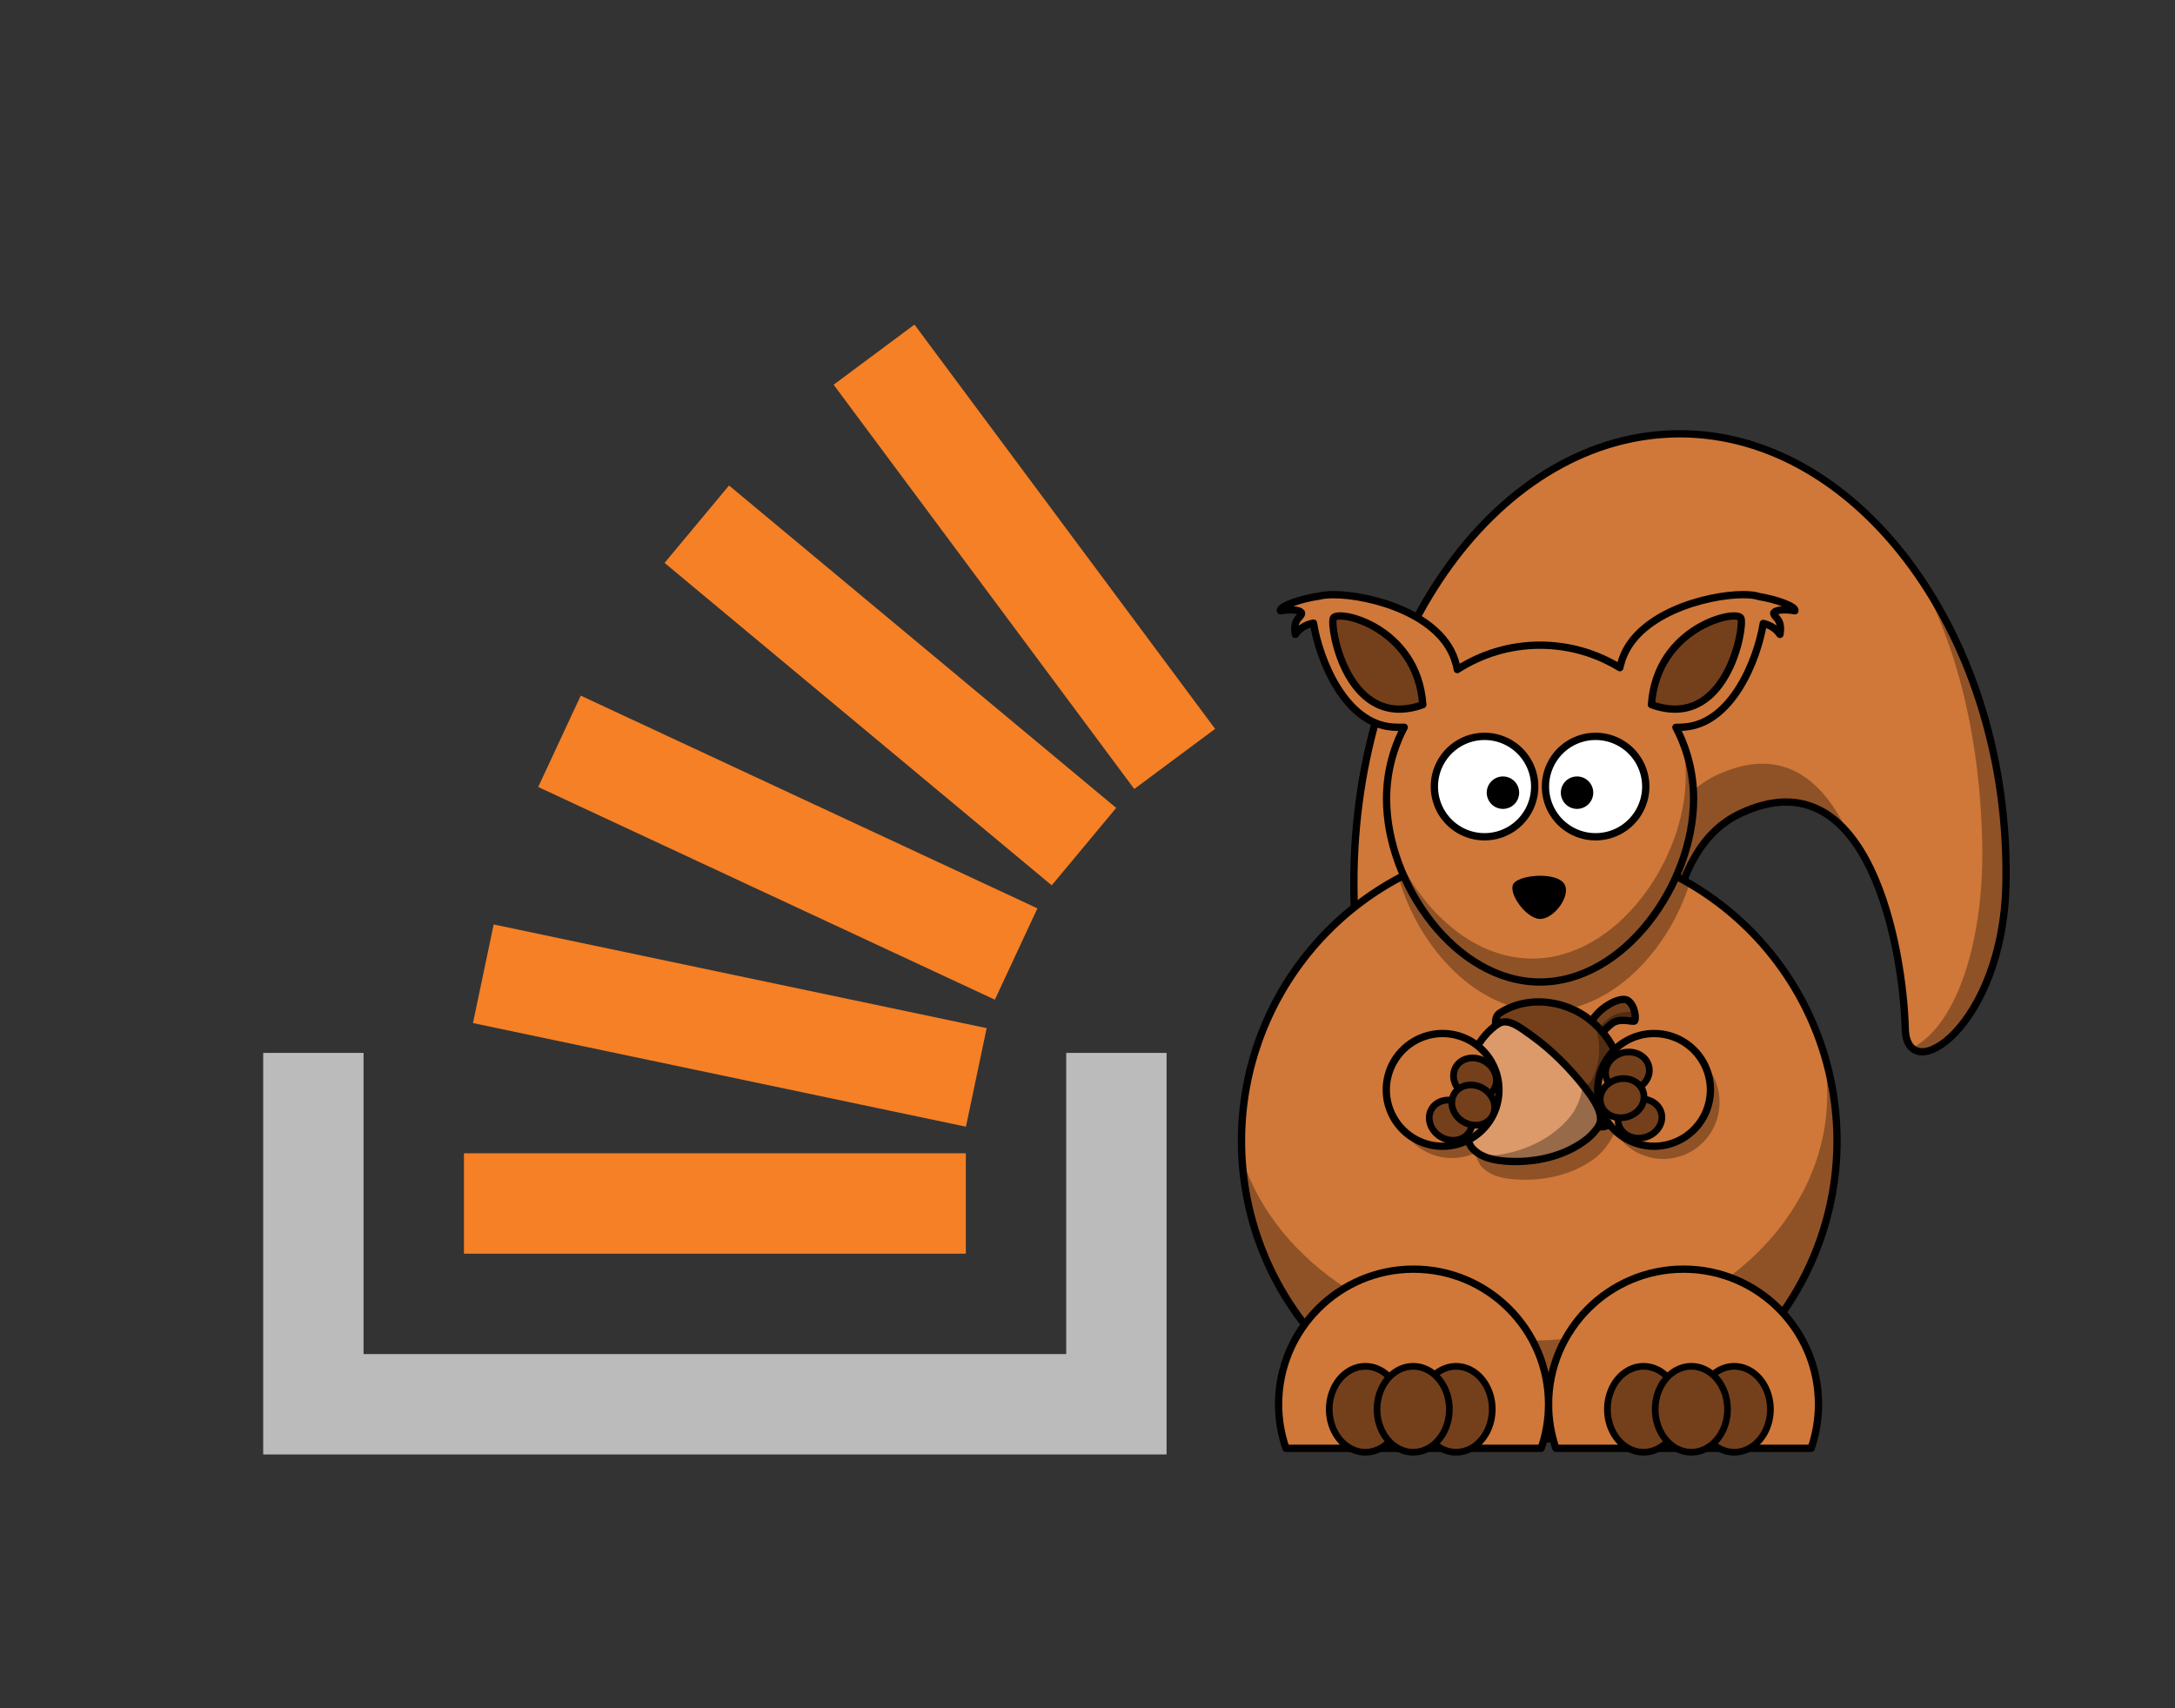 <?xml version="1.0" encoding="UTF-8" standalone="no"?>
<svg
   width="238.352"
   height="187.199"
   viewBox="0 0 238.352 187.199"
   version="1.1"
   id="svg832"
   sodipodi:docname="logo-stackoverflow.svg"
   inkscape:version="1.1.1 (c3084ef, 2021-09-22)"
   xmlns:inkscape="http://www.inkscape.org/namespaces/inkscape"
   xmlns:sodipodi="http://sodipodi.sourceforge.net/DTD/sodipodi-0.dtd"
   xmlns:xlink="http://www.w3.org/1999/xlink"
   xmlns="http://www.w3.org/2000/svg"
   xmlns:svg="http://www.w3.org/2000/svg">
  <rect x="0" y="0" width="238.352" height="187.199" fill="#333333" stroke="none"/>
  <defs
     id="defs836">
    <linearGradient
       id="linearGradient2009"
       inkscape:swatch="solid"
       gradientTransform="matrix(0.033,0.14,0.448,-0.137,-311.196,309.084)">
      <stop
         style="stop-color:#74401b;stop-opacity:1;"
         offset="0"
         id="stop2007" />
    </linearGradient>
    <linearGradient
       id="linearGradient2069"
       inkscape:swatch="solid"
       gradientTransform="matrix(0.382,0.102,-0.102,0.382,146.645,-804.297)">
      <stop
         style="stop-color:#d07839;stop-opacity:1;"
         offset="0"
         id="stop2067" />
    </linearGradient>
    <linearGradient
       inkscape:collect="always"
       xlink:href="#linearGradient2069"
       id="linearGradient2071"
       x1="162.518"
       y1="416.035"
       x2="448.502"
       y2="416.035"
       gradientUnits="userSpaceOnUse"
       gradientTransform="translate(-39.807,-341.34)" />
    <linearGradient
       inkscape:collect="always"
       xlink:href="#linearGradient2069"
       id="linearGradient2083"
       x1="269.201"
       y1="561.96"
       x2="515.179"
       y2="561.96"
       gradientUnits="userSpaceOnUse"
       gradientTransform="matrix(1.343,0,0,1.344,-260.047,-487.4)" />
    <linearGradient
       inkscape:collect="always"
       xlink:href="#linearGradient2069"
       id="linearGradient2077"
       x1="202.81"
       y1="467.855"
       x2="564.179"
       y2="467.855"
       gradientUnits="userSpaceOnUse"
       gradientTransform="translate(-39.807,-341.34)" />
  </defs>
  <sodipodi:namedview
     id="namedview834"
     pagecolor="#ffffff"
     bordercolor="#666666"
     borderopacity="1.0"
     inkscape:pageshadow="2"
     inkscape:pageopacity="0.0"
     inkscape:pagecheckerboard="0"
     showgrid="false"
     inkscape:zoom="1.8376206"
     inkscape:cx="181.48469"
     inkscape:cy="97.136483"
     inkscape:window-width="1440"
     inkscape:window-height="855"
     inkscape:window-x="0"
     inkscape:window-y="23"
     inkscape:window-maximized="1"
     inkscape:current-layer="svg832" />
  <polygon
     fill="#bbbbbb"
     points="0,80 11,80 11,113 88,113 88,80 99,80 99,124 0,124 "
     id="polygon826"
     style="fill-rule:evenodd"
     transform="translate(28.842,35.372)" />
  <path
     fill="#f58025"
     fill-rule="nonzero"
     d="m 51.83,112.102 54.025,11.355 2.271,-10.8 -54.025,-11.36 z m 7.149,-25.869 50.046,23.308 4.662,-10.009 -50.047,-23.308 z m 13.848,-24.553 42.428,35.331 7.066,-8.485 -42.428,-35.33 z m 27.387,-26.116 -8.86,6.59 32.948,44.3 8.86,-6.589 z m -49.372,101.808 h 55 v -11 H 50.842 Z"
     id="path828" />
  <g
     id="g1557"
     transform="matrix(0.2,0,0,0.2,115.366,71.44)">
    <path
       id="path3584"
       style="fill:url(#linearGradient2077);fill-opacity:1;stroke:#000000;stroke-width:4;stroke-linecap:round;stroke-linejoin:round"
       d="m 522.323,126.51 c -1.39,78.87 -54.33,113.15 -55.2,79.85 -1.08,-42.12 -19.22,-151.36 -90.42,-117.86 -85.15,40.06 -8.39,284.07 -33.04,284.07 -98.62,0 -178.66,-110.23 -178.66,-246.06 0,-135.82 80.04,-246.05 178.66,-246.05 98.62,0 181.02,111.96 178.66,246.05 z" />
    <path
       id="path3604"
       style="fill:#000000;fill-opacity:0.314"
       d="m 474.073,-42.28 c 22.87,41.39 34.22,93.29 35.24,147.78 0.95,50.34 -12.76,97.88 -38.18,111.35 11.87,3.8 49.8,-11.48 51.18,-90.35 1.15,-64.81 -17.52,-124.45 -48.24,-168.78 z m -86.1,103.5 c -7.31,0.14 -15.38,2.1 -24.28,6.28 -85.15,40.06 -8.38,284.07 -33.03,284.07 -50.79,0 -96.65,-29.24 -129.19,-76.16 32.65,59.02 84.2,97.16 142.19,97.16 24.65,0 -52.12,-244.01 33.03,-284.07 26.4,-12.41 45.51,-5.21 59.16,10.91 -10.18,-21.96 -25.48,-38.61 -47.88,-38.19 z" />
    <path
       id="path2385"
       style="fill:url(#linearGradient2083);fill-opacity:1;stroke:#000000;stroke-width:4;stroke-linecap:round;stroke-linejoin:round"
       d="m 429.736,267.874 a 163.15,163.296 0 1 1 -326.3,0 163.15,163.296 0 1 1 326.3,0 z" />
    <path
       id="path3276"
       style="fill:#000000;fill-opacity:0.314"
       d="m 266.593,104.6 c -17.36,0 -34.07,2.74 -49.77,7.77 14.12,-3.3 29.01,-5.08 44.4,-5.08 42.22,0 80.72,13.28 109.69,35.07 -28.28,-23.58 -64.66,-37.76 -104.32,-37.76 z m 154.51,110.72 c 2.14,8.72 3.28,17.72 3.28,26.96 0,74.52 -73.1,134.99 -163.16,134.99 -75.31,0 -138.73,-42.28 -157.49,-99.71 5,85.65 76.04,153.64 162.86,153.64 90.06,0 163.16,-73.16 163.16,-163.3 0,-18.39 -3.04,-36.08 -8.65,-52.58 z" />
    <path
       id="path3236"
       style="fill:#000000;fill-opacity:0.314"
       d="m 266.593,104.6 c -27.82,0 -54.03,6.97 -76.96,19.28 10.86,37.97 42.59,73.08 80.07,73.08 36.48,0 67.57,-33.26 79.22,-70.06 -24.17,-14.17 -52.31,-22.3 -82.33,-22.3 z" />
    <path
       id="path3573"
       style="fill:url(#linearGradient2071);fill-opacity:1;fill-rule:evenodd;stroke:#000000;stroke-width:4;stroke-linejoin:round"
       d="m 378.383,-31.42 c -19.81,0 -60.05,10.54 -67.09,37.87 -0.11,0.21 -0.32,0.97 -0.55,2.14 -12.74,-7.79 -27.72,-12.32 -43.73,-12.32 -16.72,0 -32.26,4.94 -45.35,13.36 -0.27,-1.71 -0.6,-2.91 -0.73,-3.18 -7.04,-27.33 -47.28,-37.84 -67.1,-37.85 -3.15,0 -5.76,0.27 -7.67,0.77 -10.63,1.48 -22.27,5.73 -21.42,8.05 7.8,-1.33 11.74,0.19 11.62,1.45 -0.24,2.36 -4.94,2.99 -3.43,11.5 2.85,-4.13 6.82,-5.55 9.94,-6.21 3.2,20.09 17.2,55.16 43.4,56.98 2.25,0.16 4.35,0.15 6.33,0.11 -6.18,11.72 -9.69,25.07 -9.69,39.24 0,46.47 37.67,100.32 84.1,100.32 46.42,0 84.14,-53.85 84.14,-100.32 0,-14.16 -3.52,-27.48 -9.7,-39.19 1.43,-0.01 2.94,-0.05 4.5,-0.16 26.11,-1.81 40.11,-36.68 43.37,-56.79 2.98,0.73 6.54,2.23 9.15,6.02 1.51,-8.51 -3.19,-9.14 -3.43,-11.5 -0.12,-1.26 3.82,-2.78 11.62,-1.45 0.81,-2.2 -9.58,-6.13 -19.72,-7.8 -1.93,-0.68 -4.89,-1.04 -8.56,-1.04 z" />
    <path
       id="path3619"
       style="fill:#000000;fill-opacity:0.314"
       d="m 299.083,217.95 c -13.94,-13.95 -38.75,-14.66 -53.51,-1.55 -10.39,9.11 -14.53,23.1 -15.89,36.35 -0.96,9.55 -0.39,19.8 4.51,28.31 4.92,6.32 13.49,7.65 21.01,8.03 14.99,0.67 30.83,-2.95 42.81,-12.44 14.44,-12.39 17.81,-35.46 7.21,-51.27 -1.73,-2.7 -3.82,-5.19 -6.14,-7.43 z" />
    <path
       id="path3242"
       style="fill:#000000;fill-opacity:0.314;stroke-width:0.629"
       d="m 249.587,246.201 a 30.857,30.884 0 1 1 -61.713,0 30.857,30.884 0 1 1 61.713,0 z" />
    <path
       id="path2383"
       style="fill:#dc9a6a;fill-opacity:1;stroke:#000000;stroke-width:4;stroke-linecap:round;stroke-linejoin:round"
       d="m 294.083,207.95 c -13.94,-13.95 -38.75,-14.66 -53.51,-1.55 -10.39,9.11 -14.53,23.1 -15.89,36.35 -0.96,9.55 -0.39,19.8 4.51,28.31 4.92,6.32 13.49,7.65 21.01,8.03 14.99,0.67 30.83,-2.95 42.81,-12.44 14.44,-12.39 17.81,-35.46 7.21,-51.27 -1.73,-2.7 -3.82,-5.19 -6.14,-7.43 z" />
    <path
       id="path3250"
       style="fill:#000000;fill-opacity:0.314"
       d="m 262.643,197.18 c 2.97,0.71 5.85,1.8 8.54,3.32 2.61,1.41 5.08,3.1 7.29,5.07 13.33,11.4 16.08,32.7 6.35,47.26 -8.29,11.39 -21.46,18.52 -34.93,21.64 -5.46,1.23 -11.68,2.08 -17,0.06 4.92,3.38 11.43,4.27 17.3,4.56 14.99,0.67 30.83,-2.95 42.82,-12.44 14.44,-12.39 17.81,-35.46 7.21,-51.27 -1.73,-2.71 -3.82,-5.19 -6.14,-7.44 -8.15,-8.16 -20.03,-11.78 -31.44,-10.76 z" />
    <path
       id="path3239"
       style="fill:url(#linearGradient2009);fill-rule:evenodd;stroke:#000000;stroke-width:4"
       d="m 294.453,204.44 c 2.75,-8.54 16.62,-16.43 20.73,-13.46 4.11,2.98 4.43,10.06 3.7,11.11 -0.72,1.04 -8.14,-2.17 -12.82,1.7 -4.67,3.86 -7.02,7.16 -7.02,7.16 z" />
    <path
       id="path3263"
       style="fill:#000000;fill-opacity:0.314;fill-rule:evenodd"
       d="m 318.013,194.69 c 0.09,0.93 -0.04,1.7 -0.29,2 -0.71,0.85 -7.82,0.02 -12.38,3.55 -4.55,3.53 -6.85,6.23 -6.85,6.23 l -3.64,-3.06 c -0.14,0.35 -0.29,0.69 -0.4,1.03 l 4.59,6.52 c 0,0 2.35,-3.31 7.02,-7.18 4.68,-3.86 12.1,-0.65 12.82,-1.7 0.5,-0.71 0.5,-4.27 -0.87,-7.39 z" />
    <path
       id="path3201"
       style="fill:url(#linearGradient2009);stroke:#000000;stroke-width:4;stroke-linecap:round;stroke-linejoin:round"
       d="m 297.653,204.49 c -13.69,-13.56 -36.38,-17.06 -52.34,-6.89 -3.61,1.99 -2.52,6.98 -2.48,6.9 6.03,-4.77 12.28,0.48 20.49,6.37 10.05,7.21 21.1,18.27 29.21,29.02 5.68,7.52 9.74,14.91 6.49,20.08 0.17,0.05 4.89,1.38 7.05,-3.02 10.88,-20.51 4.73,-40.21 -8.42,-52.46 z" />
    <path
       id="path3269"
       style="fill:#000000;fill-opacity:0.314"
       d="m 296.573,202.98 c 4.34,11.26 3.77,21.91 -1.74,32.19 -1.25,2.34 -3.17,1.58 -4.78,1.55 0.85,1.05 1.68,2.12 2.48,3.17 5.67,7.53 9.74,14.92 6.49,20.08 0.17,0.05 4.89,1.39 7.05,-3.01 9.96,-18.8 5.59,-39.25 -9.5,-53.98 z" />
    <path
       id="path3159"
       style="fill:url(#linearGradient2069);stroke:#000000;stroke-width:4;stroke-linecap:round;stroke-linejoin:round"
       d="m 240.359,224.492 a 30.884,30.856 59.872 1 1 -53.445,30.857 30.884,30.856 59.872 1 1 53.445,-30.857 z" />
    <path
       id="path3244"
       style="fill:#000000;fill-opacity:0.314;stroke-width:0.629"
       d="m 365.345,246.681 a 30.857,30.884 0 1 1 -61.713,0 30.857,30.884 0 1 1 61.713,0 z" />
    <path
       id="path3161"
       style="fill:url(#linearGradient2069);stroke:#000000;stroke-width:4;stroke-linecap:round;stroke-linejoin:round"
       d="m 351.321,261.738 a 30.856,30.884 45 1 1 -43.638,-43.638 30.856,30.884 45 1 1 43.638,43.638 z" />
    <path
       id="path3163"
       style="fill:url(#linearGradient2069);stroke:#000000;stroke-width:4;stroke-linecap:round;stroke-linejoin:round"
       d="m 345.653,338.13 c -40.83,0 -73.98,33.18 -73.98,74.04 0,8.45 1.42,16.55 4.03,24.11 h 139.86 c 2.61,-7.56 4.03,-15.66 4.03,-24.11 0,-40.86 -33.11,-74.04 -73.94,-74.04 z" />
    <path
       id="path3165"
       style="fill:url(#linearGradient2069);stroke:#000000;stroke-width:4;stroke-linecap:round;stroke-linejoin:round"
       d="m 197.693,338.13 c -40.83,0 -73.94,33.18 -73.94,74.04 0,8.45 1.42,16.55 4.03,24.11 h 139.86 c 2.61,-7.56 4.03,-15.66 4.03,-24.11 0,-40.86 -33.15,-74.04 -73.98,-74.04 z" />
    <path
       id="path3177"
       style="fill:#ffffff;stroke:#000000;stroke-width:4;stroke-linecap:round;stroke-linejoin:round"
       d="m 264.08,73.742 a 27.48,27.505 0 1 1 -54.96,0 27.48,27.505 0 1 1 54.96,0 z" />
    <path
       id="path3179"
       style="fill:#ffffff;stroke:#000000;stroke-width:4;stroke-linecap:round;stroke-linejoin:round"
       d="m 324.94,73.742 a 27.48,27.505 0 1 1 -54.96,0 27.48,27.505 0 1 1 54.96,0 z" />
    <path
       id="path3181"
       style="fill:#000000;stroke-width:1.343"
       d="m 255.566,77.084 a 8.876,8.884 0 1 1 -17.752,0 8.876,8.884 0 1 1 17.752,0 z" />
    <path
       id="path3183"
       style="fill:#000000;stroke-width:1.343"
       d="m 296.166,77.084 a 8.876,8.884 0 1 1 -17.752,0 8.876,8.884 0 1 1 17.752,0 z" />
    <path
       id="path3192"
       style="fill:#000000;fill-rule:evenodd"
       d="m 252.823,126.51 c 4.48,-4.79 23.51,-5.83 27.49,0.59 3.98,6.43 -5.97,19.75 -13.75,19.15 -7.74,-0.6 -17.94,-15.27 -13.74,-19.74 z" />
    <path
       id="path3216"
       style="fill:#74401b;fill-opacity:1;fill-rule:evenodd;stroke:#000000;stroke-width:4;stroke-linejoin:round"
       d="m 202.773,28.87 c -2.95,-42.72 -46.91,-52.45 -49.03,-47.38 -2.11,5.08 8.03,62.19 49.03,47.38 z" />
    <path
       id="path3218"
       style="fill:url(#linearGradient2009);fill-opacity:1;fill-rule:evenodd;stroke:#000000;stroke-width:4;stroke-linejoin:round"
       d="m 328.053,28.87 c 2.95,-42.72 46.91,-52.45 49.03,-47.38 2.11,5.08 -8.04,62.19 -49.03,47.38 z" />
    <path
       id="path3220"
       style="fill:url(#linearGradient2009);stroke:#000000;stroke-width:3.672;stroke-linecap:round;stroke-linejoin:round"
       d="m 191.14,414.91 a 19.806,23.52 0 1 1 -39.613,0 19.806,23.52 0 1 1 39.613,0 z" />
    <path
       id="path3224"
       style="fill:url(#linearGradient2009);stroke:#000000;stroke-width:3.672;stroke-linecap:round;stroke-linejoin:round"
       d="m 240.82,414.91 a 19.806,23.52 0 1 1 -39.613,0 19.806,23.52 0 1 1 39.613,0 z" />
    <path
       id="path3222"
       style="fill:url(#linearGradient2009);stroke:#000000;stroke-width:3.672;stroke-linecap:round;stroke-linejoin:round"
       d="m 217.32,414.91 a 19.806,23.52 0 1 1 -39.613,0 19.806,23.52 0 1 1 39.613,0 z" />
    <path
       id="path3226"
       style="fill:url(#linearGradient2009);stroke:#000000;stroke-width:3.672;stroke-linecap:round;stroke-linejoin:round"
       d="m 343.549,414.91 a 19.806,23.52 0 1 1 -39.613,0 19.806,23.52 0 1 1 39.613,0 z" />
    <path
       id="path3228"
       style="fill:url(#linearGradient2009);stroke:#000000;stroke-width:3.672;stroke-linecap:round;stroke-linejoin:round"
       d="m 393.234,414.91 a 19.806,23.52 0 1 1 -39.613,0 19.806,23.52 0 1 1 39.613,0 z" />
    <path
       id="path3230"
       style="fill:url(#linearGradient2009);stroke:#000000;stroke-width:3.672;stroke-linecap:round;stroke-linejoin:round"
       d="m 369.734,414.91 a 19.806,23.52 0 1 1 -39.613,0 19.806,23.52 0 1 1 39.613,0 z" />
    <path
       id="path3246"
       style="fill:#000000;fill-opacity:0.314"
       d="m 344.523,47.9 c 1.53,6.34 2.35,12.98 2.35,19.78 0,46.47 -37.71,100.3 -84.14,100.3 -33.84,0 -62.99,-28.61 -76.33,-62.12 10.33,38.69 42.51,74.97 80.61,74.97 46.43,0 84.14,-53.87 84.14,-100.34 0,-11.56 -2.36,-22.56 -6.59,-32.59 z" />
    <path
       id="path3264"
       style="fill:url(#linearGradient2009);stroke:#000000;stroke-width:3.672;stroke-linecap:round;stroke-linejoin:round"
       d="m 223.351,247.32 a 12.094,10.621 30.17 1 1 -10.614,18.401 12.094,10.621 30.17 1 1 10.614,-18.401 z" />
    <path
       id="path3266"
       style="fill:url(#linearGradient2009);stroke:#000000;stroke-width:3.672;stroke-linecap:round;stroke-linejoin:round"
       d="m 236.661,224.24 a 12.094,10.621 30.17 1 1 -10.614,18.401 12.094,10.621 30.17 1 1 10.614,-18.401 z" />
    <path
       id="path3268"
       style="fill:url(#linearGradient2009);stroke:#000000;stroke-width:3.672;stroke-linecap:round;stroke-linejoin:round"
       d="m 235.721,239.05 a 12.094,10.621 30.17 1 1 -10.614,18.401 12.094,10.621 30.17 1 1 10.614,-18.401 z" />
    <path
       id="path3270"
       style="fill:url(#linearGradient2009);stroke:#000000;stroke-width:3.672;stroke-linecap:round;stroke-linejoin:round"
       d="m 319.028,245.386 a 10.621,12.094 74.827 1 0 5.49,20.521 10.621,12.094 74.827 1 0 -5.49,-20.521 z" />
    <path
       id="path3272"
       style="fill:url(#linearGradient2009);stroke:#000000;stroke-width:3.672;stroke-linecap:round;stroke-linejoin:round"
       d="m 312.148,219.646 a 10.621,12.094 74.827 1 0 5.49,20.521 10.621,12.094 74.827 1 0 -5.49,-20.521 z" />
    <path
       id="path3274"
       style="fill:url(#linearGradient2009);stroke:#000000;stroke-width:3.672;stroke-linecap:round;stroke-linejoin:round"
       d="m 309.228,234.196 a 10.621,12.094 74.827 1 0 5.49,20.521 10.621,12.094 74.827 1 0 -5.49,-20.521 z" />
  </g>
</svg>
